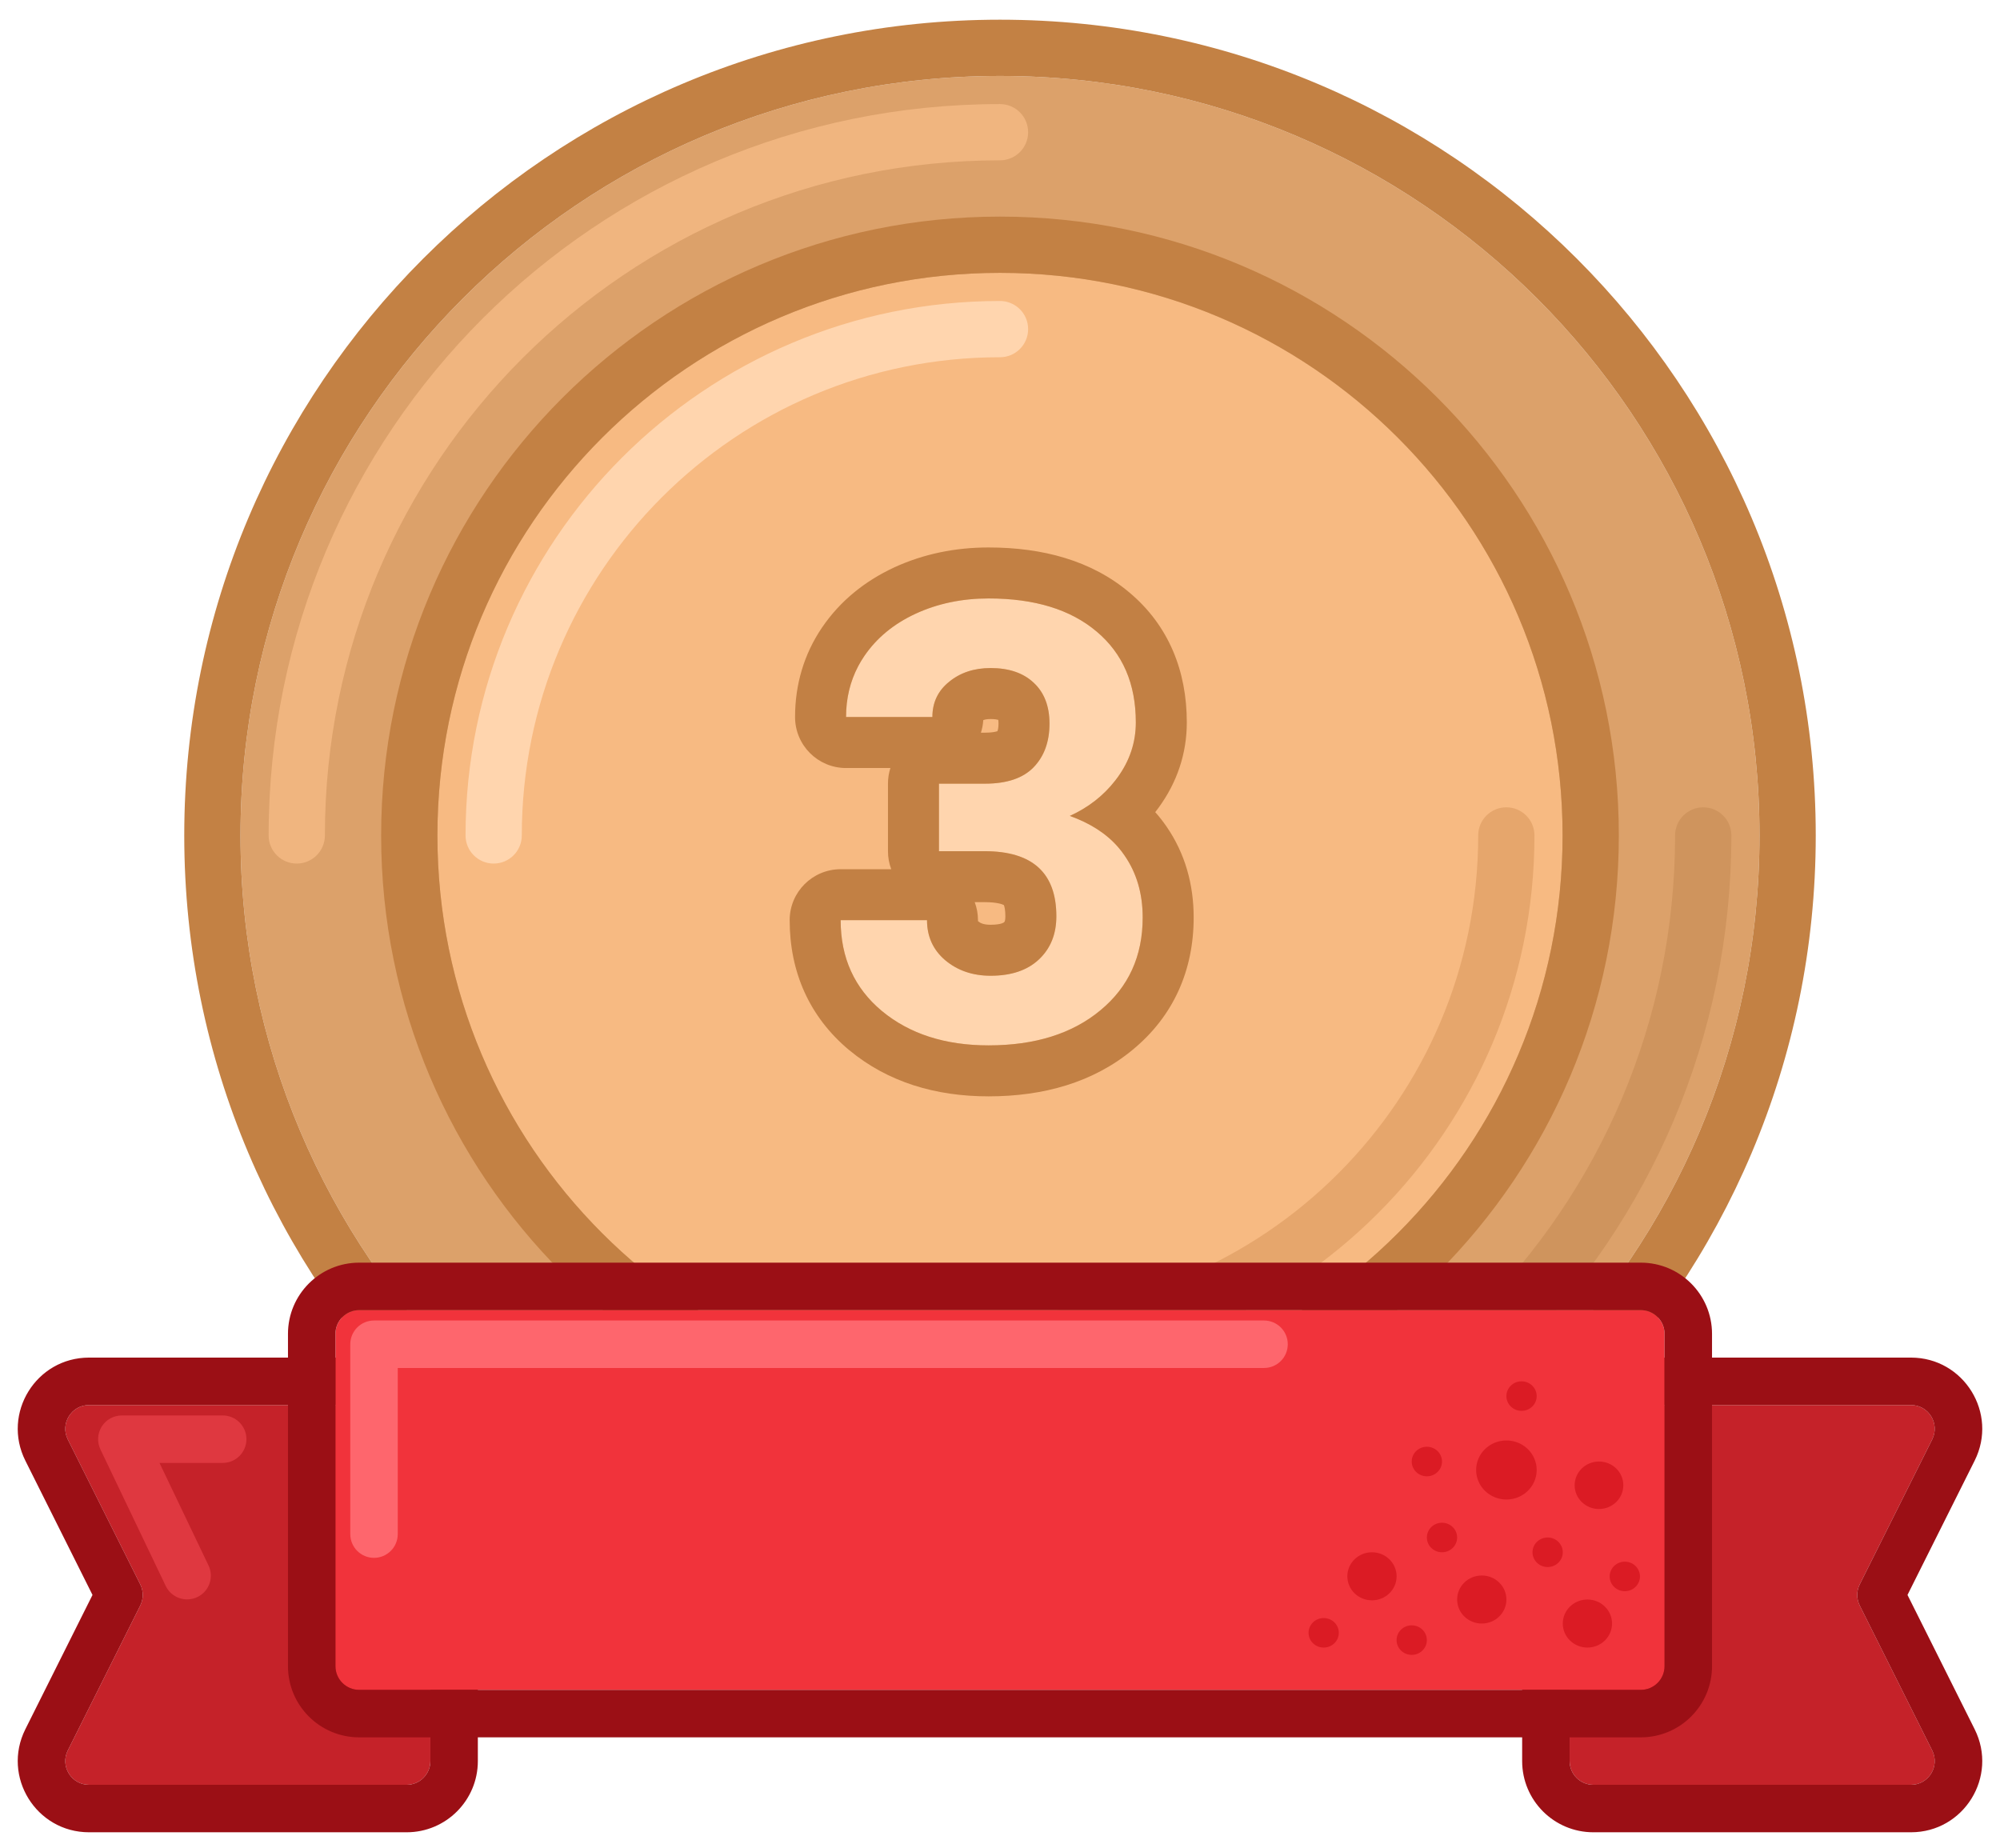 <svg width="79" height="73" viewBox="0 0 79 73" fill="none" xmlns="http://www.w3.org/2000/svg">
<path d="M69.5 33C69.5 49.569 56.068 63 39.5 63C22.931 63 9.5 49.569 9.5 33C9.5 16.431 22.931 3 39.5 3C56.068 3 69.5 16.431 69.5 33Z" fill="#DCA16A"/>
<path fill-rule="evenodd" clip-rule="evenodd" d="M71.722 33C71.722 50.796 57.296 65.222 39.5 65.222C21.704 65.222 7.278 50.796 7.278 33C7.278 15.204 21.704 0.778 39.5 0.778C57.296 0.778 71.722 15.204 71.722 33ZM39.5 63C56.068 63 69.5 49.569 69.5 33C69.5 16.431 56.068 3 39.5 3C22.931 3 9.5 16.431 9.5 33C9.5 49.569 22.931 63 39.5 63Z" fill="#C38144"/>
<path fill-rule="evenodd" clip-rule="evenodd" d="M11.722 34.111C11.108 34.111 10.611 33.614 10.611 33C10.611 17.045 23.545 4.111 39.5 4.111C40.113 4.111 40.611 4.609 40.611 5.222C40.611 5.836 40.113 6.333 39.5 6.333C24.772 6.333 12.833 18.272 12.833 33C12.833 33.614 12.336 34.111 11.722 34.111Z" fill="#F0B57F"/>
<path fill-rule="evenodd" clip-rule="evenodd" d="M67.278 31.889C67.891 31.889 68.389 32.386 68.389 33C68.389 48.955 55.455 61.889 39.5 61.889C38.886 61.889 38.389 61.392 38.389 60.778C38.389 60.164 38.886 59.667 39.5 59.667C54.227 59.667 66.166 47.728 66.166 33C66.166 32.386 66.664 31.889 67.278 31.889Z" fill="#CF945D"/>
<path d="M61.722 33C61.722 45.273 51.773 55.222 39.5 55.222C27.227 55.222 17.278 45.273 17.278 33C17.278 20.727 27.227 10.778 39.5 10.778C51.773 10.778 61.722 20.727 61.722 33Z" fill="#F7BA82"/>
<path fill-rule="evenodd" clip-rule="evenodd" d="M63.944 33C63.944 46.5 53 57.444 39.5 57.444C26 57.444 15.055 46.5 15.055 33C15.055 19.5 26 8.556 39.5 8.556C53 8.556 63.944 19.5 63.944 33ZM39.5 55.222C51.773 55.222 61.722 45.273 61.722 33C61.722 20.727 51.773 10.778 39.5 10.778C27.227 10.778 17.278 20.727 17.278 33C17.278 45.273 27.227 55.222 39.5 55.222Z" fill="#C38144"/>
<path fill-rule="evenodd" clip-rule="evenodd" d="M39.5 51.889C49.932 51.889 58.389 43.432 58.389 33C58.389 32.386 58.886 31.889 59.5 31.889C60.113 31.889 60.611 32.386 60.611 33C60.611 44.659 51.159 54.111 39.5 54.111C38.886 54.111 38.389 53.614 38.389 53C38.389 52.386 38.886 51.889 39.5 51.889Z" fill="#E6A66C"/>
<path fill-rule="evenodd" clip-rule="evenodd" d="M39.5 14.111C29.068 14.111 20.611 22.568 20.611 33C20.611 33.614 20.113 34.111 19.5 34.111C18.886 34.111 18.389 33.614 18.389 33C18.389 21.341 27.84 11.889 39.5 11.889C40.113 11.889 40.611 12.386 40.611 13C40.611 13.614 40.113 14.111 39.5 14.111Z" fill="#FFD5AE"/>
<path d="M5.54 62.581L2.678 56.857C2.367 56.233 2.82 55.5 3.517 55.5L16.063 55.5C16.58 55.5 17 55.92 17 56.438L17 69.562C17 70.08 16.58 70.5 16.063 70.5L3.517 70.5C2.82 70.5 2.367 69.767 2.678 69.143L5.54 63.419C5.672 63.155 5.672 62.845 5.54 62.581Z" fill="#C52229"/>
<path d="M73.46 62.581L76.322 56.857C76.633 56.233 76.18 55.5 75.483 55.5L62.938 55.5C62.42 55.5 62 55.92 62 56.438L62 69.562C62 70.08 62.42 70.5 62.938 70.5L75.483 70.5C76.18 70.5 76.633 69.767 76.322 69.143L73.46 63.419C73.328 63.155 73.328 62.845 73.46 62.581Z" fill="#C52229"/>
<path fill-rule="evenodd" clip-rule="evenodd" d="M3.654 63L1.001 57.695C0.066 55.825 1.426 53.625 3.517 53.625L16.063 53.625C17.616 53.625 18.875 54.884 18.875 56.438L18.875 69.562C18.875 71.116 17.616 72.375 16.063 72.375L3.517 72.375C1.426 72.375 0.066 70.175 1.001 68.305L3.654 63ZM3.863 63.418C3.863 63.419 3.863 63.419 3.863 63.419L4.702 63L3.863 63.419L3.863 63.418ZM75.346 63L77.999 57.695C78.934 55.825 77.574 53.625 75.483 53.625L62.938 53.625C61.384 53.625 60.125 54.884 60.125 56.438L60.125 69.562C60.125 71.116 61.384 72.375 62.938 72.375L75.483 72.375C77.574 72.375 78.934 70.175 77.999 68.305L75.346 63ZM76.322 56.857L73.46 62.581C73.328 62.845 73.328 63.155 73.46 63.419L76.322 69.143C76.633 69.767 76.18 70.5 75.483 70.5L62.938 70.5C62.42 70.5 62 70.08 62 69.562L62 56.438C62 55.92 62.42 55.5 62.938 55.5L75.483 55.5C76.18 55.5 76.633 56.233 76.322 56.857ZM2.678 56.857L5.54 62.581C5.672 62.845 5.672 63.155 5.54 63.419L2.678 69.143C2.367 69.767 2.82 70.5 3.517 70.5L16.063 70.5C16.58 70.5 17 70.08 17 69.562L17 56.438C17 55.92 16.58 55.5 16.063 55.5L3.517 55.5C2.82 55.5 2.367 56.233 2.678 56.857Z" fill="#9B0F15"/>
<path fill-rule="evenodd" clip-rule="evenodd" d="M4.019 56.348C4.191 56.075 4.491 55.91 4.812 55.91H8.797C9.315 55.91 9.734 56.33 9.734 56.848C9.734 57.365 9.315 57.785 8.797 57.785H6.3L8.236 61.834C8.46 62.301 8.262 62.861 7.795 63.084C7.328 63.307 6.768 63.11 6.545 62.643L3.967 57.252C3.828 56.962 3.848 56.62 4.019 56.348Z" fill="#DF3840"/>
<path d="M65.75 65.812L65.75 52.688C65.75 52.17 65.33 51.75 64.812 51.75L14.188 51.75C13.67 51.75 13.25 52.17 13.25 52.688L13.25 65.812C13.25 66.33 13.67 66.75 14.188 66.75L64.812 66.75C65.33 66.75 65.75 66.33 65.75 65.812Z" fill="#F1333B"/>
<path fill-rule="evenodd" clip-rule="evenodd" d="M67.625 52.688L67.625 65.812C67.625 67.366 66.366 68.625 64.812 68.625L14.188 68.625C12.634 68.625 11.375 67.366 11.375 65.812L11.375 52.688C11.375 51.134 12.634 49.875 14.188 49.875L64.812 49.875C66.366 49.875 67.625 51.134 67.625 52.688ZM65.75 52.688L65.75 65.812C65.75 66.33 65.33 66.75 64.812 66.75L14.188 66.75C13.67 66.75 13.25 66.33 13.25 65.812L13.25 52.688C13.25 52.17 13.67 51.75 14.188 51.75L64.812 51.75C65.33 51.75 65.75 52.17 65.75 52.688Z" fill="#9B0F15"/>
<path d="M63.16 59.606C62.629 59.606 62.199 59.186 62.199 58.668C62.199 58.15 62.629 57.73 63.16 57.73C63.691 57.73 64.121 58.15 64.121 58.668C64.121 59.186 63.691 59.606 63.16 59.606Z" fill="#DB1B24"/>
<path d="M59.503 59.231C58.843 59.231 58.307 58.709 58.307 58.064C58.307 57.42 58.843 56.898 59.503 56.898C60.163 56.898 60.699 57.42 60.699 58.064C60.699 58.709 60.163 59.231 59.503 59.231Z" fill="#DB1B24"/>
<path d="M61.132 61.898C60.802 61.898 60.534 61.637 60.534 61.315C60.534 60.993 60.802 60.731 61.132 60.731C61.462 60.731 61.73 60.993 61.73 61.315C61.73 61.637 61.462 61.898 61.132 61.898Z" fill="#DB1B24"/>
<path d="M60.101 55.729C59.77 55.729 59.503 55.468 59.503 55.146C59.503 54.824 59.77 54.562 60.101 54.562C60.431 54.562 60.699 54.824 60.699 55.146C60.699 55.468 60.431 55.729 60.101 55.729Z" fill="#DB1B24"/>
<path d="M56.959 61.315C56.629 61.315 56.361 61.054 56.361 60.731C56.361 60.409 56.629 60.148 56.959 60.148C57.289 60.148 57.557 60.409 57.557 60.731C57.557 61.054 57.289 61.315 56.959 61.315Z" fill="#DB1B24"/>
<path d="M56.361 58.314C56.031 58.314 55.763 58.053 55.763 57.73C55.763 57.408 56.031 57.147 56.361 57.147C56.691 57.147 56.959 57.408 56.959 57.73C56.959 58.053 56.691 58.314 56.361 58.314Z" fill="#DB1B24"/>
<path d="M52.285 65.079C51.955 65.079 51.688 64.818 51.688 64.496C51.688 64.174 51.955 63.913 52.285 63.913C52.616 63.913 52.883 64.174 52.883 64.496C52.883 64.818 52.616 65.079 52.285 65.079Z" fill="#DB1B24"/>
<path d="M64.18 62.853C63.85 62.853 63.582 62.592 63.582 62.27C63.582 61.947 63.85 61.686 64.18 61.686C64.51 61.686 64.778 61.947 64.778 62.27C64.778 62.592 64.51 62.853 64.18 62.853Z" fill="#DB1B24"/>
<path d="M58.53 64.13C57.992 64.13 57.557 63.705 57.557 63.181C57.557 62.657 57.992 62.232 58.53 62.232C59.067 62.232 59.503 62.657 59.503 63.181C59.503 63.705 59.067 64.13 58.53 64.13Z" fill="#DB1B24"/>
<path d="M62.703 65.079C62.166 65.079 61.73 64.654 61.73 64.13C61.73 63.606 62.166 63.181 62.703 63.181C63.24 63.181 63.676 63.606 63.676 64.13C63.676 64.654 63.24 65.079 62.703 65.079Z" fill="#DB1B24"/>
<path d="M54.193 63.213C53.655 63.213 53.22 62.788 53.22 62.264C53.22 61.74 53.655 61.315 54.193 61.315C54.73 61.315 55.166 61.74 55.166 62.264C55.166 62.788 54.73 63.213 54.193 63.213Z" fill="#DB1B24"/>
<path d="M55.763 65.368C55.433 65.368 55.165 65.107 55.165 64.784C55.165 64.462 55.433 64.201 55.763 64.201C56.093 64.201 56.361 64.462 56.361 64.784C56.361 65.107 56.093 65.368 55.763 65.368Z" fill="#DB1B24"/>
<path fill-rule="evenodd" clip-rule="evenodd" d="M13.836 53.098C13.836 52.58 14.256 52.16 14.773 52.16H49.93C50.447 52.16 50.867 52.58 50.867 53.098C50.867 53.615 50.447 54.035 49.93 54.035H15.711V60.598C15.711 61.115 15.291 61.535 14.773 61.535C14.256 61.535 13.836 61.115 13.836 60.598V53.098Z" fill="#FE666D"/>
<path d="M37.089 30.955H38.906C39.771 30.955 40.412 30.738 40.829 30.306C41.246 29.873 41.455 29.299 41.455 28.583C41.455 27.891 41.246 27.352 40.829 26.966C40.42 26.581 39.854 26.388 39.13 26.388C38.477 26.388 37.93 26.569 37.49 26.931C37.049 27.285 36.829 27.749 36.829 28.323H33.419C33.419 27.427 33.659 26.624 34.139 25.916C34.626 25.2 35.303 24.642 36.168 24.241C37.041 23.839 38.001 23.639 39.047 23.639C40.865 23.639 42.288 24.075 43.319 24.948C44.35 25.814 44.865 27.01 44.865 28.536C44.865 29.322 44.625 30.046 44.145 30.707C43.665 31.368 43.036 31.875 42.257 32.229C43.225 32.575 43.944 33.094 44.416 33.787C44.896 34.479 45.136 35.297 45.136 36.241C45.136 37.767 44.578 38.991 43.461 39.911C42.351 40.831 40.88 41.292 39.047 41.292C37.332 41.292 35.928 40.839 34.835 39.935C33.749 39.03 33.206 37.834 33.206 36.347H36.617C36.617 36.992 36.856 37.52 37.336 37.929C37.824 38.338 38.422 38.542 39.13 38.542C39.94 38.542 40.574 38.33 41.03 37.905C41.494 37.472 41.726 36.902 41.726 36.194C41.726 34.479 40.782 33.622 38.894 33.622H37.089V30.955Z" fill="#FFD5AE"/>
<path fill-rule="evenodd" clip-rule="evenodd" d="M35.171 30.337H33.419C32.306 30.337 31.405 29.436 31.405 28.323C31.405 27.044 31.754 25.844 32.471 24.786L32.474 24.782C33.187 23.736 34.16 22.952 35.321 22.413L35.327 22.41C36.487 21.878 37.737 21.625 39.047 21.625C41.174 21.625 43.115 22.137 44.617 23.409C46.166 24.711 46.879 26.506 46.879 28.536C46.879 29.765 46.494 30.899 45.775 31.89C45.728 31.954 45.68 32.017 45.632 32.08C45.79 32.257 45.939 32.445 46.076 32.646C46.814 33.714 47.15 34.941 47.15 36.241C47.15 38.33 46.352 40.137 44.744 41.463C43.185 42.756 41.218 43.306 39.047 43.306C36.965 43.306 35.077 42.749 33.551 41.486L33.545 41.482C31.974 40.172 31.192 38.396 31.192 36.347C31.192 35.235 32.094 34.334 33.206 34.334H35.204C35.12 34.112 35.075 33.872 35.075 33.622V30.955C35.075 30.739 35.108 30.532 35.171 30.337ZM38.501 35.635C38.585 35.857 38.63 36.097 38.63 36.347C38.63 36.364 38.631 36.377 38.632 36.386C38.634 36.388 38.635 36.39 38.637 36.391C38.721 36.46 38.846 36.528 39.13 36.528C39.362 36.528 39.501 36.498 39.572 36.474C39.632 36.453 39.651 36.437 39.657 36.432M38.501 35.635H38.894C39.394 35.635 39.598 35.721 39.654 35.751C39.655 35.754 39.657 35.758 39.658 35.762C39.677 35.814 39.712 35.945 39.712 36.194C39.712 36.326 39.691 36.383 39.687 36.394C39.684 36.4 39.682 36.404 39.68 36.406C39.678 36.409 39.671 36.418 39.657 36.432M43.461 39.911C44.578 38.991 45.136 37.767 45.136 36.241C45.136 35.297 44.896 34.479 44.416 33.787C44.339 33.673 44.254 33.563 44.163 33.459C43.701 32.928 43.065 32.518 42.257 32.229C42.985 31.898 43.583 31.433 44.05 30.833C44.082 30.792 44.114 30.75 44.145 30.707C44.625 30.046 44.865 29.322 44.865 28.536C44.865 27.009 44.349 25.814 43.319 24.948C42.288 24.075 40.865 23.639 39.047 23.639C38.001 23.639 37.041 23.839 36.168 24.241C35.303 24.642 34.626 25.2 34.139 25.916C34.052 26.044 33.973 26.175 33.902 26.309C33.58 26.917 33.419 27.589 33.419 28.323H36.829C36.829 27.749 37.049 27.285 37.49 26.931C37.93 26.569 38.477 26.388 39.13 26.388C39.854 26.388 40.42 26.581 40.829 26.966C41.246 27.352 41.455 27.891 41.455 28.583C41.455 29.299 41.246 29.873 40.829 30.306C40.412 30.738 39.771 30.955 38.906 30.955H37.089V33.622H38.894C40.782 33.622 41.726 34.479 41.726 36.194C41.726 36.902 41.494 37.472 41.03 37.905C40.574 38.33 39.94 38.542 39.13 38.542C38.422 38.542 37.824 38.338 37.336 37.929C36.856 37.52 36.617 36.992 36.617 36.347H33.206C33.206 37.092 33.342 37.763 33.614 38.361C33.886 38.958 34.292 39.483 34.835 39.935C35.928 40.839 37.332 41.292 39.047 41.292C40.88 41.292 42.351 40.831 43.461 39.911ZM38.746 28.941C38.797 28.783 38.829 28.617 38.839 28.445C38.892 28.423 38.981 28.402 39.13 28.402C39.291 28.402 39.385 28.421 39.431 28.434C39.436 28.465 39.441 28.514 39.441 28.583C39.441 28.746 39.417 28.831 39.405 28.863C39.402 28.871 39.4 28.877 39.397 28.882C39.396 28.883 39.394 28.884 39.392 28.884C39.327 28.906 39.178 28.941 38.906 28.941H38.746Z" fill="#C28044"/>
</svg>

